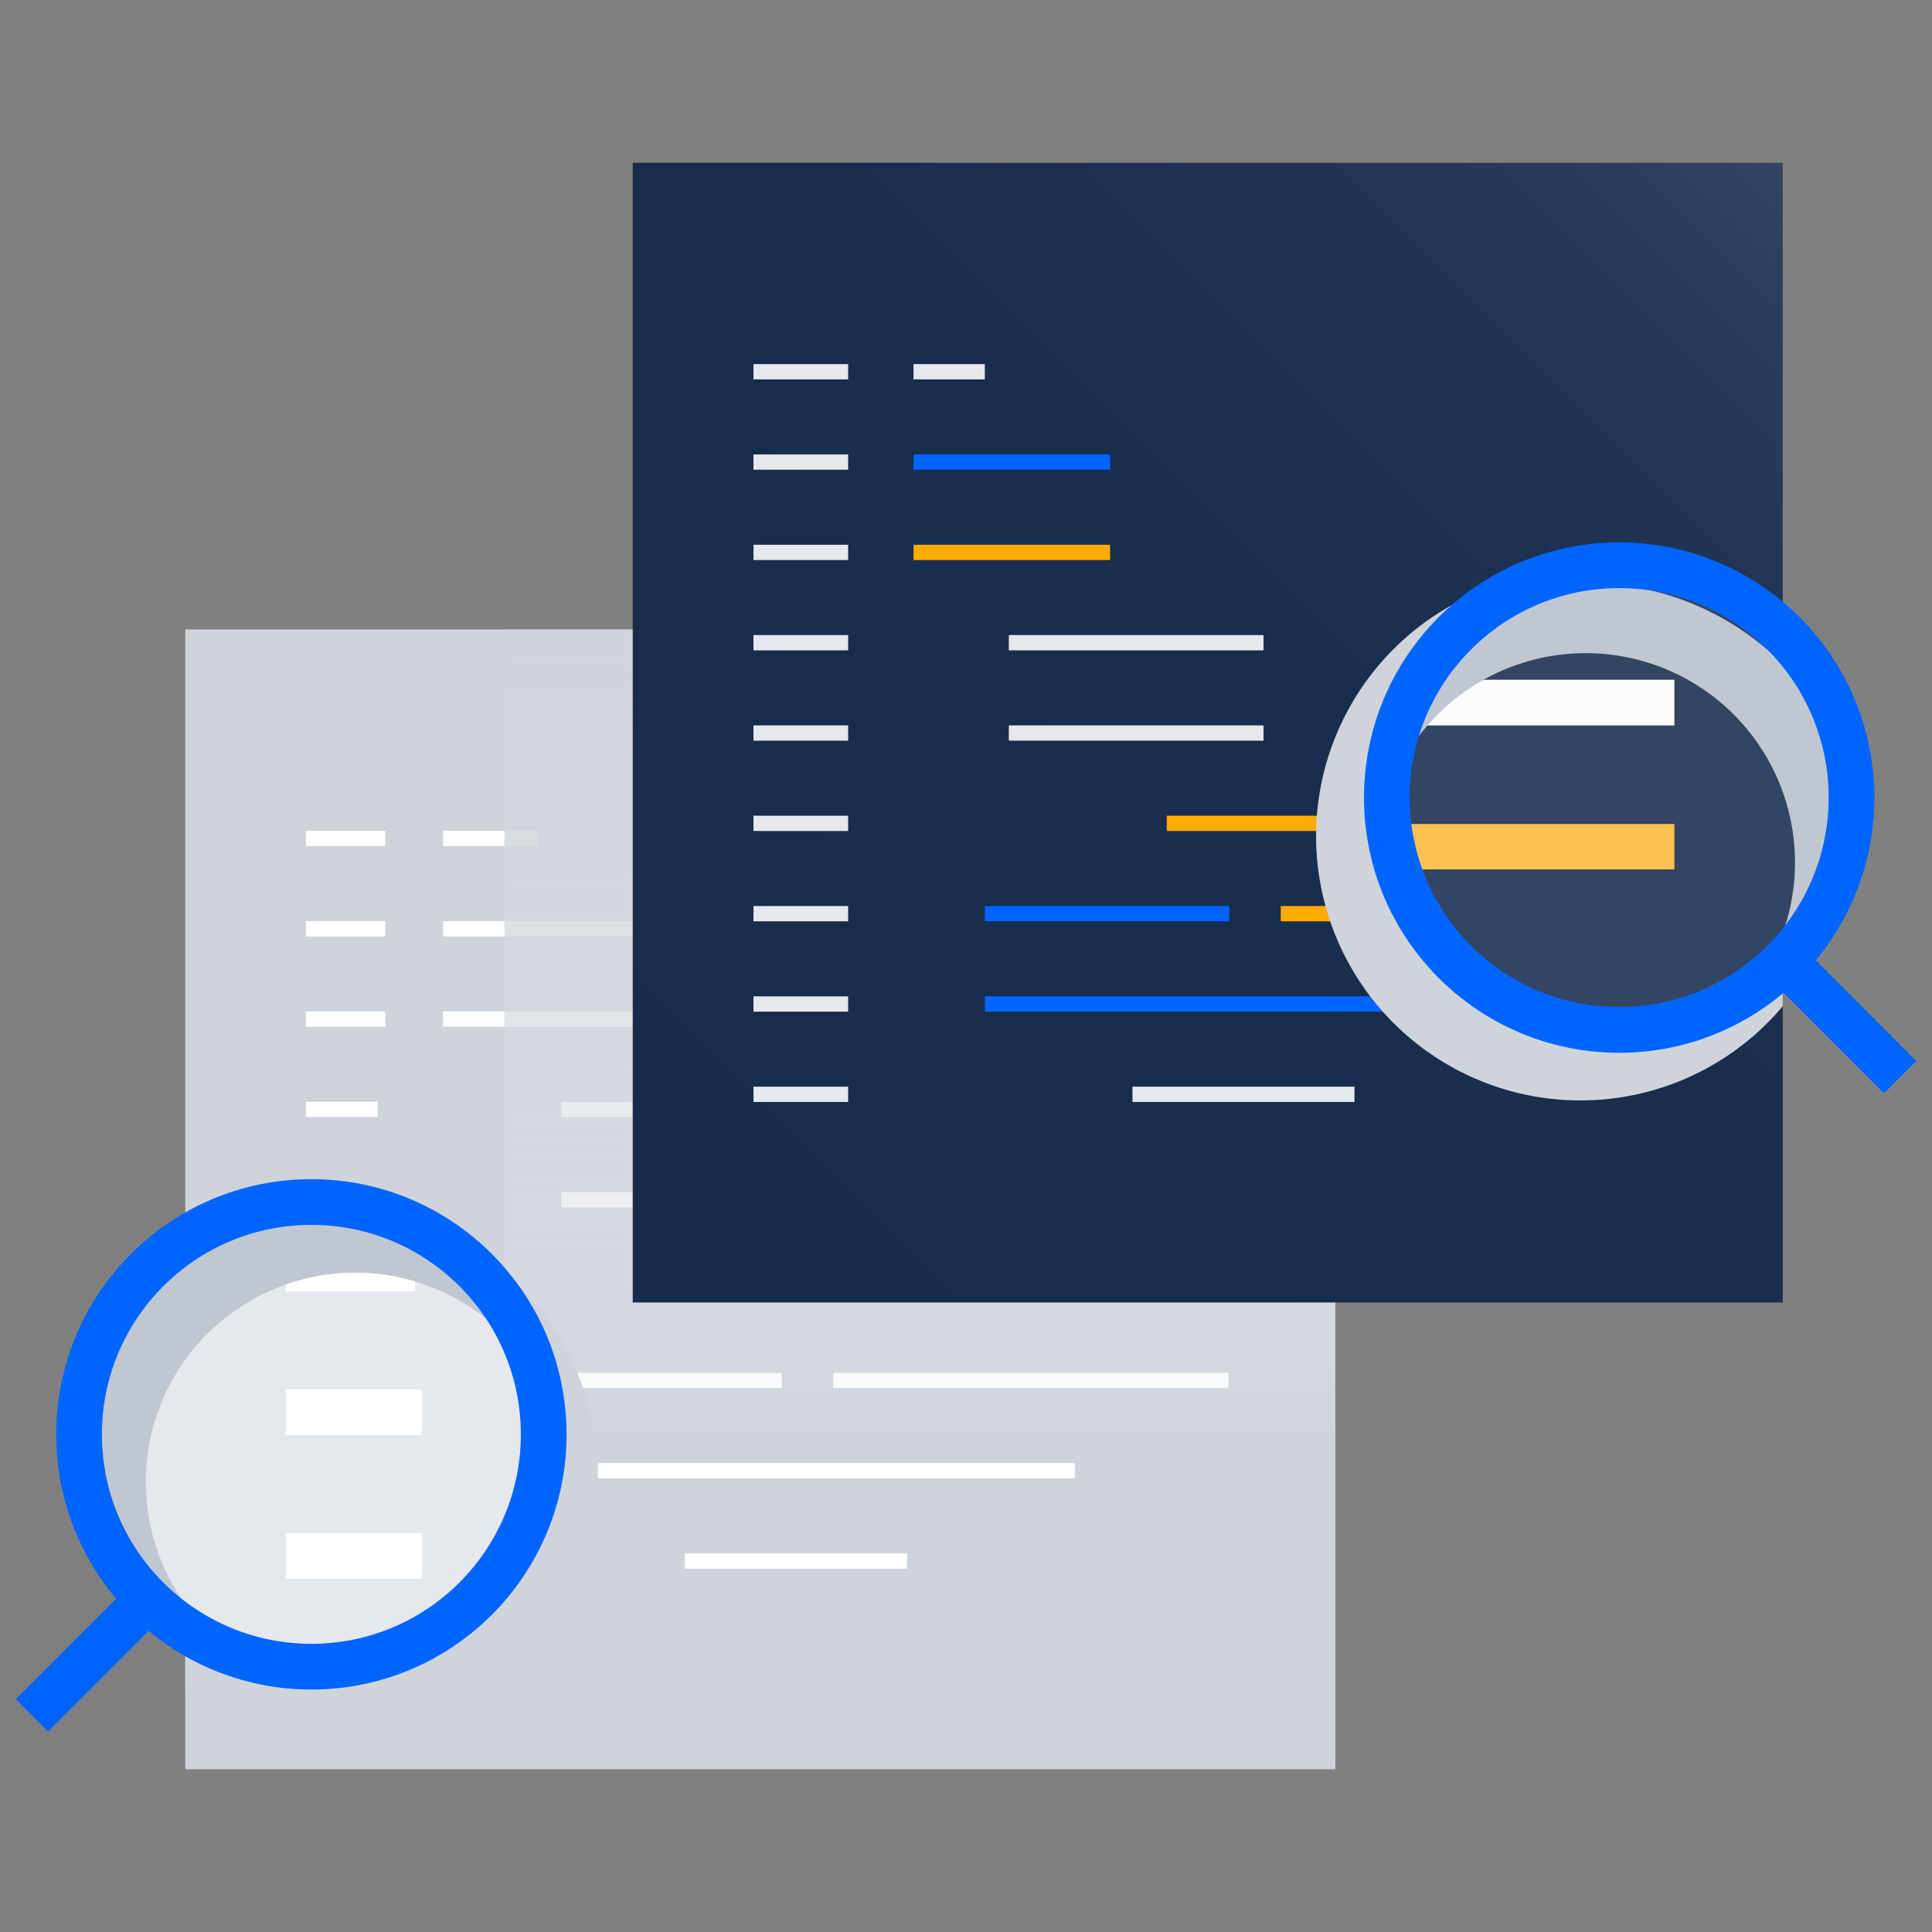 <svg xmlns="http://www.w3.org/2000/svg" xmlns:xlink="http://www.w3.org/1999/xlink" viewBox="0 0 120 120"><rect x="0" y="0" width="120" height="120" fill="#808080" stroke="none"/><defs><style>.cls-1{isolation:isolate;}.cls-2{fill:#fff;}.cls-11,.cls-3{fill:#cfd4db;}.cls-13,.cls-14,.cls-15,.cls-18,.cls-19,.cls-4,.cls-7,.cls-8{fill:none;}.cls-4,.cls-5,.cls-6{stroke:#fff;}.cls-13,.cls-14,.cls-15,.cls-16,.cls-17,.cls-19,.cls-4,.cls-5,.cls-6{stroke-miterlimit:10;}.cls-13,.cls-14,.cls-15,.cls-16,.cls-17,.cls-4,.cls-5,.cls-6{stroke-width:0.95px;}.cls-16,.cls-5{fill:#99c1ff;}.cls-17,.cls-23,.cls-6{fill:#e5e8ec;}.cls-7{stroke:#99c1ff;}.cls-7,.cls-8{stroke-linecap:round;stroke-linejoin:round;stroke-width:0;}.cls-13,.cls-16,.cls-8{stroke:#e5e8ec;}.cls-10,.cls-11,.cls-24,.cls-25,.cls-9{mix-blend-mode:multiply;}.cls-9{fill:url(#linear-gradient);}.cls-10{fill:url(#linear-gradient-2);}.cls-12{fill:url(#linear-gradient-3);}.cls-14{stroke:#ffab00;}.cls-15,.cls-17,.cls-19{stroke:#0065ff;}.cls-19{stroke-width:2.84px;}.cls-20{fill:#344563;}.cls-21{fill:#fdc150;}.cls-22{fill:#fafbfc;}.cls-24,.cls-26{fill:#c1c7d0;}</style><linearGradient id="linear-gradient" x1="32.09" y1="88.87" x2="32.09" y2="18.08" gradientUnits="userSpaceOnUse"><stop offset="0" stop-color="#e5e8ec" stop-opacity="0.1"/><stop offset="0.08" stop-color="#e1e4e9" stop-opacity="0.27"/><stop offset="0.18" stop-color="#dce0e5" stop-opacity="0.46"/><stop offset="0.29" stop-color="#d8dce2" stop-opacity="0.63"/><stop offset="0.4" stop-color="#d5d9df" stop-opacity="0.76"/><stop offset="0.53" stop-color="#d2d7dd" stop-opacity="0.87"/><stop offset="0.66" stop-color="#d0d5dc" stop-opacity="0.94"/><stop offset="0.8" stop-color="#cfd4db" stop-opacity="0.99"/><stop offset="1" stop-color="#cfd4db"/></linearGradient><linearGradient id="linear-gradient-2" x1="57.13" y1="88.87" x2="57.13" y2="18.08" xlink:href="#linear-gradient"/><linearGradient id="linear-gradient-3" x1="39.46" y1="81.06" x2="110.57" y2="9.95" gradientUnits="userSpaceOnUse"><stop offset="0" stop-color="#172b4d"/><stop offset="0.58" stop-color="#192d4e"/><stop offset="0.78" stop-color="#203354"/><stop offset="0.93" stop-color="#2b3d5c"/><stop offset="1" stop-color="#344563"/></linearGradient></defs><title>BB ES - Code Review</title><g class="cls-1"><g id="Layer_2" data-name="Layer 2"><g id="Layer_1-2" data-name="Layer 1"><rect class="cls-2" x="17.75" y="95.22" width="8.44" height="2.84"/><rect class="cls-2" x="17.75" y="86.3" width="8.44" height="2.84"/><rect class="cls-2" x="17.75" y="77.38" width="8.04" height="2.84"/><rect id="_Rectangle_" data-name="&lt;Rectangle&gt;" class="cls-3" x="11.51" y="39.1" width="71.43" height="70.79"/><path class="cls-4" d="M41.15,68.91"/><path class="cls-4" d="M24.68,68.91"/><line class="cls-4" x1="27.52" y1="63.3" x2="41.15" y2="63.3"/><line class="cls-4" x1="27.52" y1="57.69" x2="41.15" y2="57.69"/><line class="cls-4" x1="27.52" y1="52.08" x2="33.38" y2="52.08"/><line class="cls-5" x1="19" y1="52.08" x2="23.93" y2="52.08"/><line class="cls-5" x1="19" y1="57.69" x2="23.93" y2="57.69"/><line class="cls-5" x1="19" y1="63.3" x2="23.93" y2="63.3"/><line class="cls-5" x1="19" y1="68.91" x2="23.46" y2="68.91"/><line class="cls-5" x1="19" y1="74.52" x2="21.09" y2="74.52"/><line class="cls-5" x1="19" y1="80.13" x2="21.09" y2="80.13"/><line class="cls-5" x1="19" y1="85.74" x2="21.09" y2="85.74"/><line class="cls-5" x1="19" y1="91.35" x2="21.09" y2="91.35"/><line class="cls-5" x1="19" y1="96.96" x2="21.09" y2="96.96"/><line id="_Line_" data-name="&lt;Line&gt;" class="cls-4" x1="44.67" y1="80.13" x2="73.53" y2="80.13"/><path class="cls-4" d="M24.21,80.13h0Z"/><line class="cls-4" x1="51.75" y1="85.74" x2="76.3" y2="85.74"/><line class="cls-6" x1="33.38" y1="85.74" x2="48.56" y2="85.74"/><line class="cls-6" x1="33.38" y1="91.35" x2="66.76" y2="91.35"/><line class="cls-4" x1="42.54" y1="96.96" x2="56.34" y2="96.96"/><line class="cls-4" x1="34.86" y1="68.91" x2="50.69" y2="68.91"/><line class="cls-4" x1="34.86" y1="74.52" x2="50.69" y2="74.52"/><line class="cls-7" x1="19" y1="52.08" x2="23.93" y2="52.08"/><line class="cls-7" x1="23.93" y1="57.69" x2="19" y2="57.69"/><line class="cls-7" x1="23.93" y1="63.3" x2="19" y2="63.3"/><line class="cls-7" x1="23.46" y1="68.91" x2="19" y2="68.91"/><line class="cls-7" x1="21.09" y1="74.52" x2="19" y2="74.52"/><line class="cls-7" x1="19" y1="80.13" x2="21.09" y2="80.13"/><line class="cls-7" x1="21.09" y1="85.74" x2="19" y2="85.74"/><line class="cls-7" x1="21.09" y1="91.35" x2="19" y2="91.35"/><line class="cls-7" x1="21.09" y1="96.96" x2="19" y2="96.96"/><line class="cls-8" x1="37.13" y1="91.35" x2="66.76" y2="91.35"/><path class="cls-9" d="M31.33,88.87h1.52a12.34,12.34,0,0,0-1.52-3.74Z"/><path class="cls-10" d="M31.33,79.07a16.41,16.41,0,0,1,5.57,9.79h46V39.1H31.33Z"/><path class="cls-11" d="M31.33,79.07A16.36,16.36,0,0,0,11.51,78v5.26a12.44,12.44,0,1,1,0,16.64v5.26A16.41,16.41,0,0,0,37.14,91.59c0-.08,0-.16,0-.23a16.52,16.52,0,0,0-5.8-12.28Z"/><rect id="_Rectangle_2" data-name="&lt;Rectangle&gt;" class="cls-12" x="39.3" y="10.11" width="71.43" height="70.79"/><path class="cls-13" d="M69,39.92"/><path class="cls-13" d="M56.74,39.92"/><line class="cls-14" x1="56.74" y1="34.31" x2="68.95" y2="34.31"/><line class="cls-15" x1="56.74" y1="28.7" x2="68.95" y2="28.7"/><line class="cls-13" x1="56.74" y1="23.09" x2="61.17" y2="23.09"/><line class="cls-16" x1="46.8" y1="23.09" x2="52.68" y2="23.09"/><line class="cls-16" x1="46.8" y1="28.7" x2="52.68" y2="28.7"/><line class="cls-16" x1="46.8" y1="34.31" x2="52.68" y2="34.31"/><line class="cls-16" x1="46.8" y1="39.92" x2="52.68" y2="39.92"/><line class="cls-16" x1="46.8" y1="45.53" x2="52.68" y2="45.53"/><line class="cls-16" x1="46.8" y1="51.14" x2="52.68" y2="51.14"/><line class="cls-16" x1="46.8" y1="56.75" x2="52.68" y2="56.75"/><line class="cls-16" x1="46.8" y1="62.36" x2="52.68" y2="62.36"/><line class="cls-16" x1="46.8" y1="67.97" x2="52.68" y2="67.97"/><line id="_Line_2" data-name="&lt;Line&gt;" class="cls-14" x1="72.47" y1="51.14" x2="101.32" y2="51.14"/><path class="cls-13" d="M56.74,51.14h0Z"/><line class="cls-14" x1="79.55" y1="56.75" x2="104.1" y2="56.75"/><line class="cls-17" x1="61.17" y1="56.75" x2="76.35" y2="56.75"/><line class="cls-17" x1="61.17" y1="62.36" x2="94.56" y2="62.36"/><line class="cls-13" x1="70.34" y1="67.97" x2="84.13" y2="67.97"/><line class="cls-13" x1="62.66" y1="39.92" x2="78.48" y2="39.92"/><line class="cls-13" x1="62.66" y1="45.53" x2="78.48" y2="45.53"/><path class="cls-18" d="M98.18,39.49a12.44,12.44,0,1,0,12.44,12.44A12.45,12.45,0,0,0,98.18,39.49Z"/><path class="cls-11" d="M110.73,41.36a16.42,16.42,0,1,0,0,21.14Zm-12.55,23a12.44,12.44,0,1,1,12.44-12.44A12.45,12.45,0,0,1,98.18,64.37Z"/><line class="cls-19" x1="8.99" y1="99.53" x2="1.98" y2="106.54"/><circle id="_Ellipse_" data-name="&lt;Ellipse&gt;" class="cls-20" cx="100.57" cy="49.54" r="14.43"/><path class="cls-21" d="M86.86,54H104V51.18H86.24A14.33,14.33,0,0,0,86.86,54Z"/><path class="cls-22" d="M86.86,45.06H104V42.22H88.15A14.33,14.33,0,0,0,86.86,45.06Z"/><line class="cls-19" x1="111.01" y1="59.88" x2="118.02" y2="66.9"/><circle id="_Ellipse_2" data-name="&lt;Ellipse&gt;" class="cls-23" cx="19.34" cy="89.09" r="14.43"/><rect class="cls-2" x="17.75" y="95.22" width="8.44" height="2.84"/><rect class="cls-2" x="17.75" y="86.3" width="8.44" height="2.84"/><rect class="cls-2" x="17.75" y="77.38" width="8.04" height="2.84"/><path class="cls-24" d="M21.46,74.84A17.22,17.22,0,0,0,5,89.87a14.41,14.41,0,0,0,9.59,12.82A13,13,0,1,1,33.31,85.54,14.42,14.42,0,0,0,21.46,74.84Z"/><g class="cls-25"><path class="cls-26" d="M115,49.54c0-.49,0-1-.07-1.45A17.2,17.2,0,0,0,93.4,37a14.41,14.41,0,0,0-7.26,12.51A13,13,0,1,1,109,61.22,14.4,14.4,0,0,0,115,49.54Z"/></g><rect class="cls-18" width="120" height="120"/><circle id="_Ellipse_3" data-name="&lt;Ellipse&gt;" class="cls-19" cx="100.57" cy="49.54" r="14.43"/><circle id="_Ellipse_4" data-name="&lt;Ellipse&gt;" class="cls-19" cx="19.34" cy="89.09" r="14.43"/></g></g></g></svg>